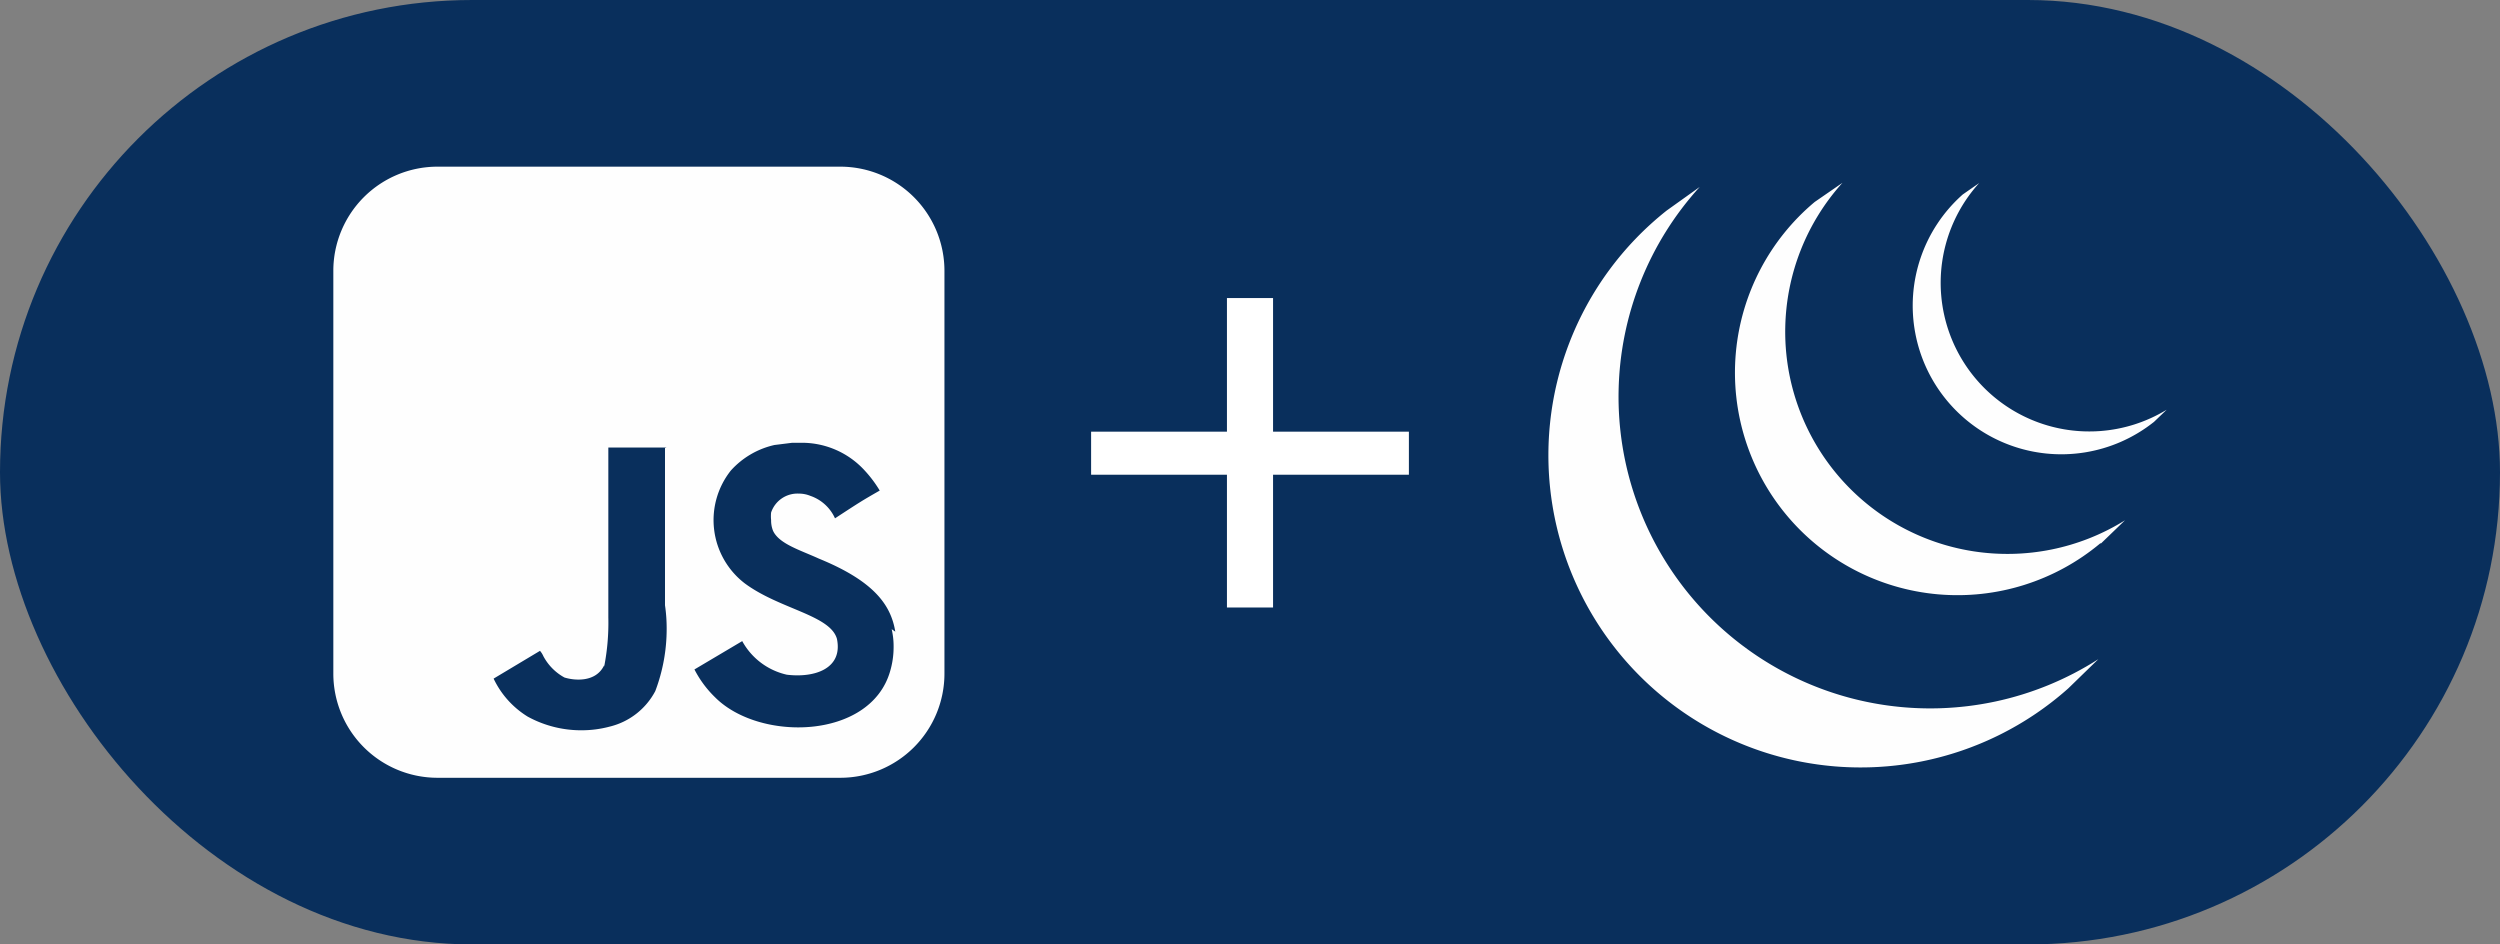 <svg xmlns="http://www.w3.org/2000/svg" viewBox="0 0 90 34"><rect x="0" y="0" width="90" height="34" fill="#808080" stroke="none"/><defs><style>.cls-1{fill:#092f5c;}.cls-2{fill:#fff;}.cls-3{fill:#fefefe;}</style></defs><title>js-jquery</title><g id="Layer_2" data-name="Layer 2"><g id="Layer_1-2" data-name="Layer 1"><rect class="cls-1" width="90" height="34" rx="17" ry="17"/><polygon class="cls-2" points="50.72 15.54 45.83 15.54 45.83 10.73 44.17 10.73 44.17 15.54 39.28 15.54 39.28 17.09 44.17 17.09 44.17 21.87 45.83 21.87 45.83 17.09 50.72 17.09 50.72 15.54"/></g><g id="jquery"><path class="cls-3" d="M77.54,15.19A5.35,5.35,0,0,1,70.66,7l.59-.41A5.35,5.35,0,0,0,78,14.75l-.49.47m-1.9,4.34A8,8,0,1,1,65.33,7.27l1-.69A8,8,0,0,0,76.5,18.73l-.86.83m-1.18,5.22A11.24,11.24,0,1,1,60,7.58l1.19-.85a11.22,11.22,0,0,0,14.35,17Z"/></g><g id="java_script" data-name="java script"><path class="cls-3" d="M24,16.11H21.9c0,1.77,0,3.54,0,5.31,0,.25,0,.53,0,.81A8.26,8.26,0,0,1,21.75,24v-.05c-.3.63-1.08.55-1.43.44a1.88,1.88,0,0,1-.76-.77h0a.76.76,0,0,0-.12-.19h0l-1.67,1A3.23,3.23,0,0,0,19,25.8h0a4,4,0,0,0,1.94.49,3.88,3.88,0,0,0,1-.13h0a2.53,2.53,0,0,0,1.65-1.28h0A6.31,6.31,0,0,0,24,22.63a5.73,5.73,0,0,0-.06-.84v0c0-1.88,0-3.76,0-5.66Zm8.23,6.63c-.16-1-.82-1.84-2.75-2.63-.68-.31-1.43-.53-1.65-1a1,1,0,0,1-.07-.39,1.24,1.24,0,0,1,0-.27h0a1,1,0,0,1,1-.68,1.07,1.07,0,0,1,.41.08h0a1.51,1.51,0,0,1,.89.81h0c.95-.62.95-.62,1.61-1a4.37,4.37,0,0,0-.54-.72h0a3.06,3.06,0,0,0-2.24-1l-.37,0h0l-.64.08a3,3,0,0,0-1.57.92h0A2.87,2.87,0,0,0,26.81,21h0c1.25.93,3.08,1.14,3.32,2,.22,1.07-.8,1.41-1.8,1.29a2.44,2.44,0,0,1-1.61-1.21v0L25,24.1a3.82,3.82,0,0,0,.74,1h0c1.6,1.61,5.58,1.53,6.3-.92a3.08,3.08,0,0,0,.13-.89,2.73,2.73,0,0,0-.07-.64v0ZM15.74,6H30.25A3.75,3.75,0,0,1,34,9.74V24.25A3.75,3.75,0,0,1,30.25,28H15.74A3.75,3.75,0,0,1,12,24.25V9.74A3.75,3.75,0,0,1,15.74,6Z"/></g></g></svg>